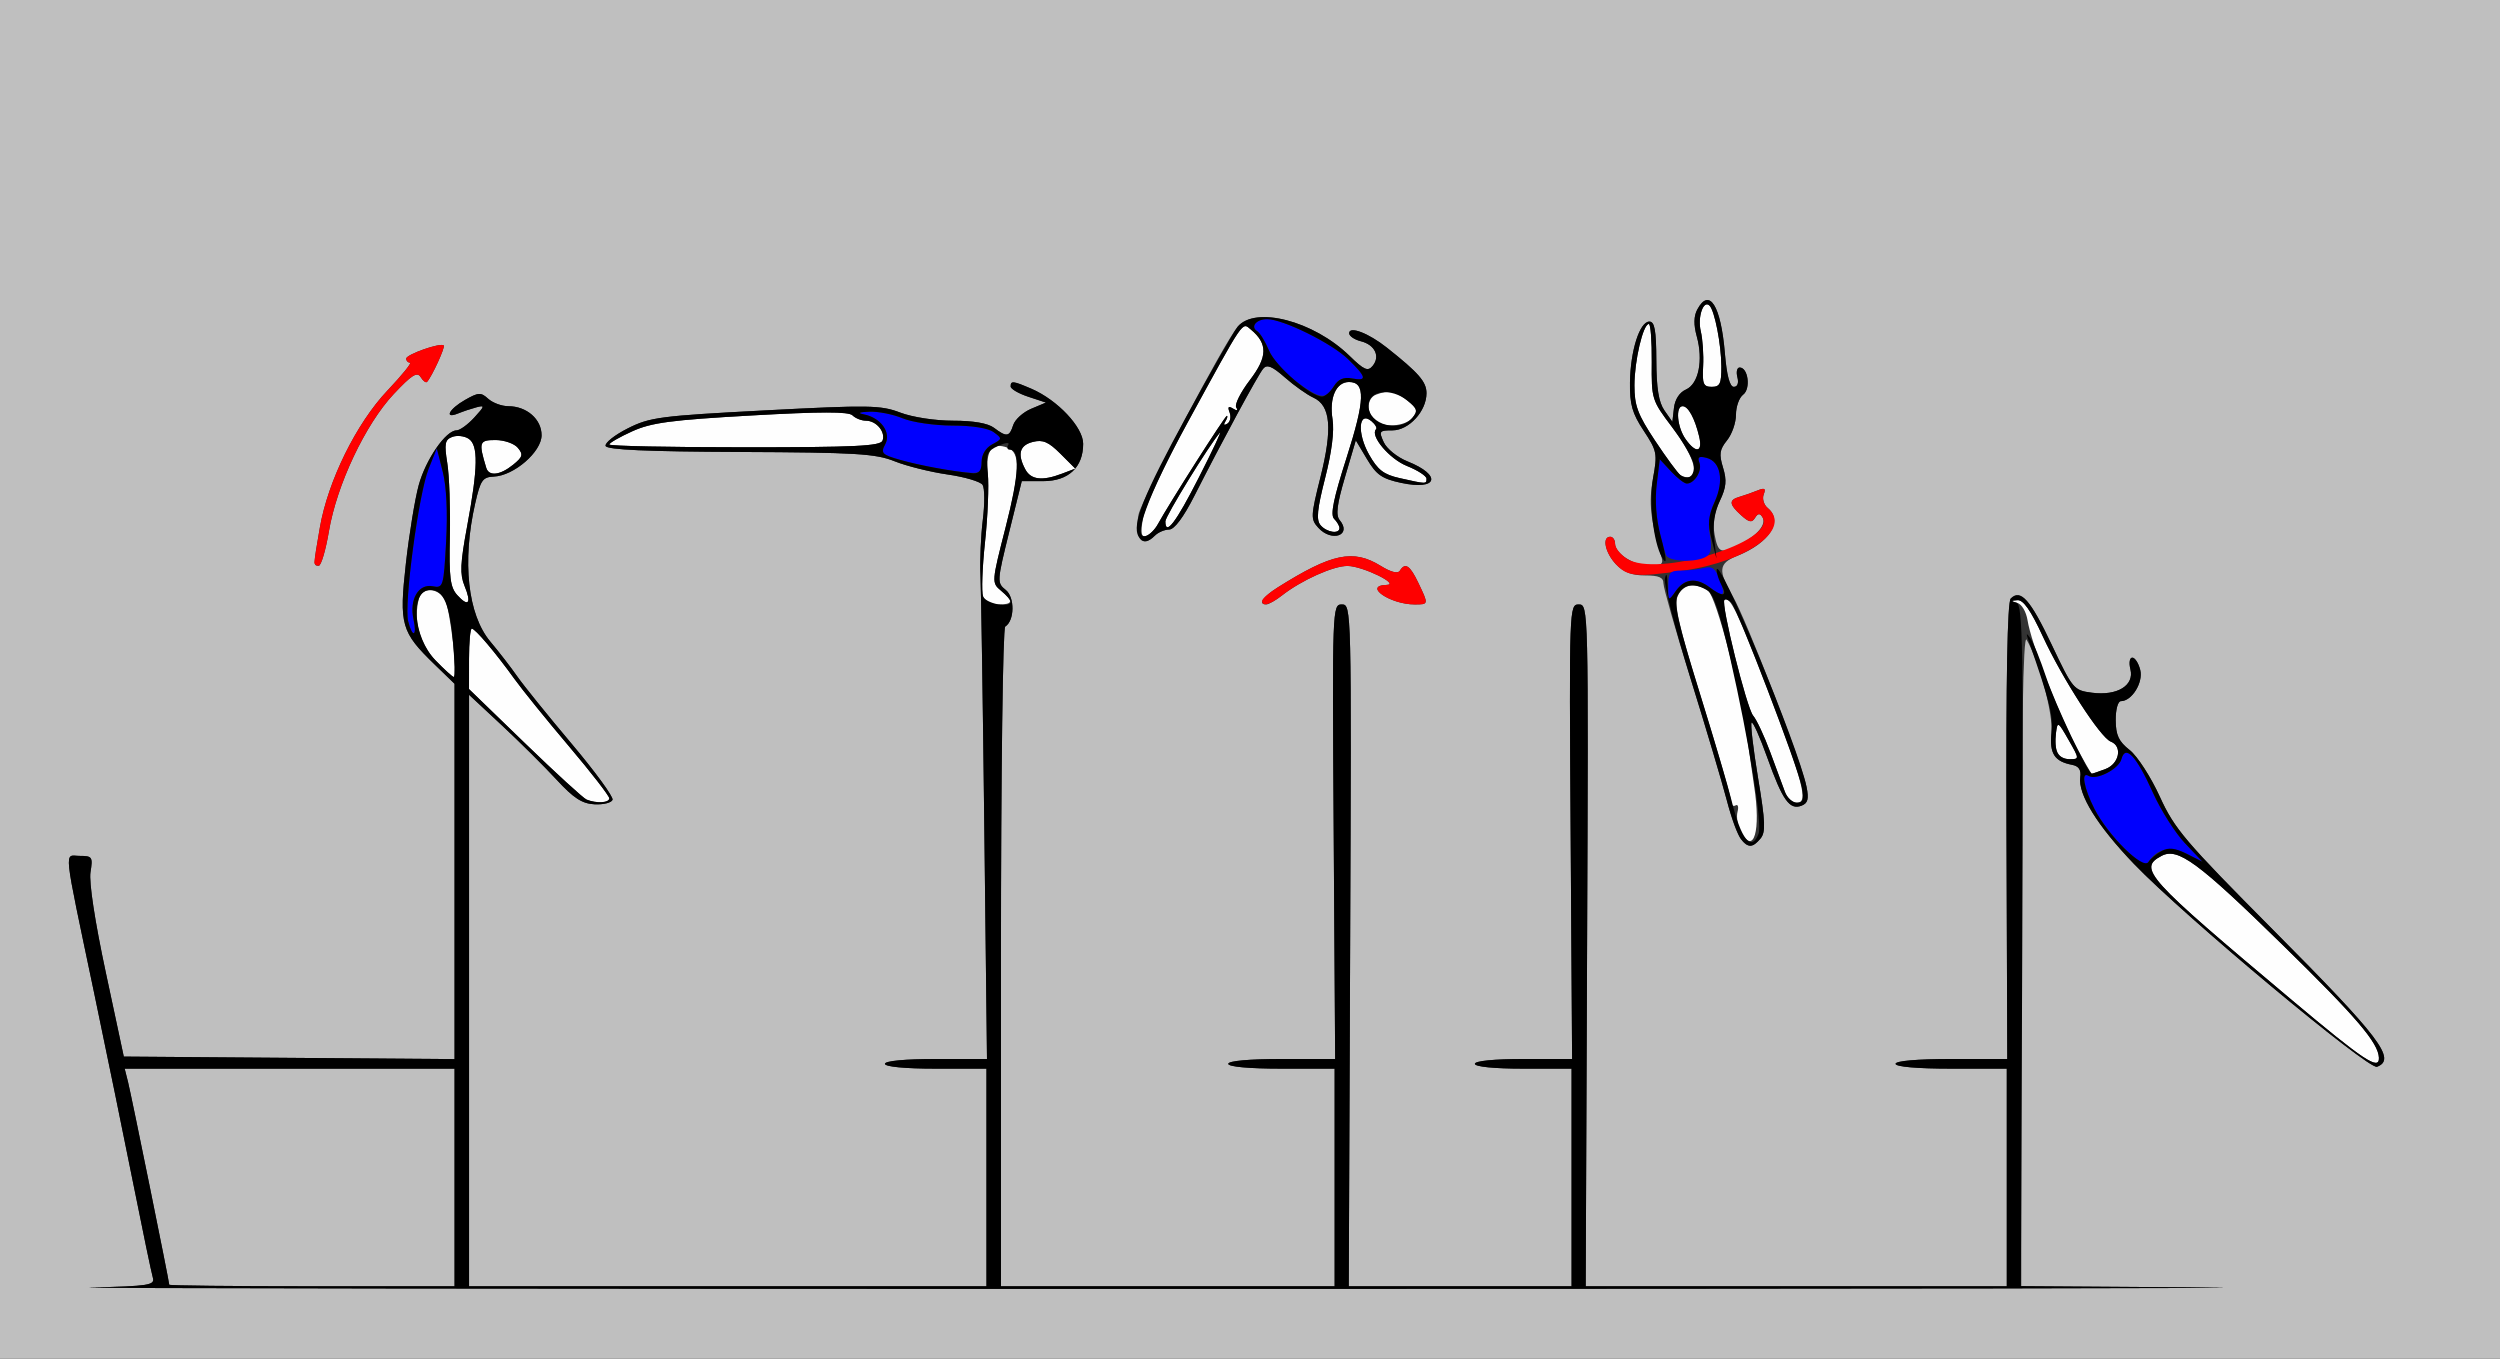 <?xml version="1.0" encoding="UTF-8" standalone="no"?>
<!-- Created with Inkscape (http://www.inkscape.org/) -->

<svg
   xmlns:dc="http://purl.org/dc/elements/1.1/"
   xmlns:cc="http://creativecommons.org/ns#"
   xmlns:rdf="http://www.w3.org/1999/02/22-rdf-syntax-ns#"
   xmlns:svg="http://www.w3.org/2000/svg"
   xmlns="http://www.w3.org/2000/svg"
   version="1.1"
   width="517"
   height="281"
   id="svg2">
  <rect width="100%" height="100%" fill="#333333" stroke="none"/>
  <defs
     id="defs6" />
  <g
     id="g2987">
    <path
       d="m 474,206.85 c -30.291,-25.44 -31.906,-27.225 -27.009,-29.845 3.368,-1.802 7.518,1.244 25.003,18.355 15.379,15.05 19.86,20.3 19.964,23.391 0.091,2.703 -3.042,0.628 -17.958,-11.9 z M 359.978,171.959 c -0.637,-1.19 -0.934,-3.018 -0.661,-4.062 0.273,-1.045 0.089,-1.647 -0.41,-1.339 -0.499,0.308 -0.907,-0.081 -0.907,-0.866 0,-0.784 -2.712,-10.148 -6.028,-20.809 -4.798,-15.428 -5.822,-19.842 -5.021,-21.633 1.115,-2.493 3.783,-2.914 6.331,-1 1.676,1.259 6.709,20.656 8.239,31.75 0.417,3.025 0.968,6.85 1.225,8.5 1.45,9.329 -0.065,14.507 -2.767,9.459 z m -238.677,-6.604 c -0.66,-0.268 -6.399,-5.52 -12.754,-11.671 L 96.992,142.5 l 0.004,-6.25 c 0.002,-3.438 0.258,-6.25 0.569,-6.25 0.698,0 4.925,4.986 8.833,10.419 1.614,2.244 6.685,8.509 11.269,13.921 4.583,5.412 8.333,10.25 8.333,10.75 0,0.952 -2.643,1.1 -4.699,0.264 z M 369.118,163.75 c -0.458,-1.238 -1.831,-4.95 -3.052,-8.25 -1.22,-3.3 -2.802,-6.675 -3.515,-7.5 -1.338,-1.548 -6.707,-23.162 -5.945,-23.933 1.051,-1.065 2.846,2.661 8.909,18.499 7.494,19.577 8.494,23.434 6.072,23.434 -0.9,0 -2.011,-1.012 -2.469,-2.25 z m 59.94,-9.946 c -3.795,-7.24 -9.027,-20.915 -9.756,-25.501 -0.289,-1.815 -1.22,-3.386 -2.155,-3.634 -1.467,-0.39 -1.459,-0.45 0.073,-0.553 1.211,-0.082 2.754,2.122 5.212,7.442 4.074,8.817 11.926,20.982 14.076,21.807 2.466,0.946 1.778,4.576 -1.073,5.66 -1.411,0.536 -2.692,0.975 -2.847,0.975 -0.155,0 -1.744,-2.788 -3.53,-6.196 z m -3.664,1.78 c -0.299,-0.779 -0.397,-2.574 -0.219,-3.991 0.311,-2.47 0.417,-2.413 2.604,1.416 2.262,3.959 2.264,3.991 0.219,3.991 -1.134,0 -2.306,-0.637 -2.604,-1.416 z M 90.067,136.569 c -3.294,-3.399 -4.642,-8.449 -3.421,-12.819 0.669,-2.395 4.039,-2.207 5.382,0.301 C 93.118,126.088 94.7,140 93.841,140 c -0.247,0 -1.945,-1.544 -3.774,-3.431 z m 4.501,-13.494 c -1.467,-1.621 -1.717,-3.62 -1.533,-12.256 0.121,-5.675 -0.12,-12.448 -0.535,-15.051 -0.643,-4.024 -0.492,-4.834 1.008,-5.409 0.97,-0.372 2.49,-0.214 3.378,0.352 2.059,1.313 1.985,5.931 -0.29,18.155 -1.415,7.607 -1.516,9.914 -0.535,12.282 1.499,3.618 0.825,4.488 -1.493,1.927 z m 108.735,0.272 c -0.349,-0.909 -0.169,-5.972 0.4,-11.25 0.569,-5.278 0.828,-11.671 0.576,-14.205 -0.475,-4.786 0.888,-6.532 4.131,-5.288 2.616,1.004 2.514,4.849 -0.437,16.396 -2.919,11.424 -2.926,11.511 -0.956,13.16 2.625,2.198 2.501,2.84 -0.548,2.84 -1.432,0 -2.807,-0.718 -3.166,-1.653 z m 33.052,-16.166 c 0.362,-2.262 4.505,-11.134 9.286,-19.883 11.809,-21.609 11.183,-20.689 13.03,-19.156 3.53,2.93 3.48,5.643 -0.196,10.459 -1.918,2.513 -3.19,5.05 -2.827,5.639 0.421,0.681 0.18,0.772 -0.663,0.251 -0.956,-0.591 -1.15,-0.365 -0.698,0.813 0.344,0.898 0.126,1.941 -0.485,2.319 -0.673,0.416 -0.829,0.231 -0.397,-0.468 C 253.797,86.52 253.935,86 253.711,86 c -0.381,0 -11.949,18.165 -14.291,22.44 -0.585,1.067 -1.66,2.14 -2.391,2.383 -1.026,0.342 -1.179,-0.486 -0.674,-3.642 z m 36.722,1.412 c -0.902,-1.087 -0.683,-3.303 0.964,-9.75 1.361,-5.327 1.913,-9.711 1.528,-12.127 C 274.86,82.27 276.3,79 278.968,79 c 3.448,0 3.331,3.711 -0.493,15.646 -2.709,8.454 -3.399,11.83 -2.585,12.644 C 276.5,107.9 277,108.76 277,109.2 c 0,1.317 -2.668,0.904 -3.923,-0.607 z M 241,107.808 c 0,-1.069 9.078,-15.829 11.26,-18.308 0.484,-0.55 -1.469,3.612 -4.34,9.25 C 243.143,108.129 241,110.934 241,107.808 z m 48.42,-8.94 c -3.289,-0.74 -4.513,-1.689 -6.316,-4.897 -2.491,-4.433 -2.15,-9.084 0.504,-6.881 0.792,0.657 1.222,1.413 0.956,1.679 -1.312,1.312 2.754,6.141 6.398,7.599 2.221,0.889 4.038,2.069 4.038,2.624 0,1.135 0.018,1.136 -5.58,-0.124 z m -77.385,-1.802 c -1.695,-3.166 -1.193,-4.988 1.563,-5.68 2.062,-0.518 3.235,-0.015 5.685,2.435 l 3.087,3.087 -2.75,1.046 c -4.082,1.552 -6.426,1.277 -7.585,-0.889 z m 135.458,1.168 c -0.554,-0.404 -2.917,-3.617 -5.25,-7.14 C 338.679,85.712 338,83.891 338,79.71 338,74.619 339.787,67 340.981,67 c 0.366,0 0.635,3.527 0.599,7.838 -0.064,7.712 0.003,7.929 4.182,13.464 4.198,5.56 5.68,9.653 3.737,10.321 -0.55,0.189 -1.453,0.014 -2.007,-0.39 z M 100.558,96.75 C 98.944,91.438 99.09,91 102.471,91 c 1.806,0 3.887,0.727 4.624,1.615 1.149,1.384 1.008,1.884 -0.988,3.5 -2.684,2.173 -5.002,2.438 -5.549,0.635 z m 25.442,-4.829 c 1.1e-4,-0.318 2.138,-1.546 4.75,-2.728 3.969,-1.796 8.014,-2.334 24.6,-3.271 14.44,-0.816 20.15,-0.822 20.95,-0.022 C 176.905,86.505 178.155,87 179.078,87 c 2.158,0 4.11,2.348 3.428,4.123 C 182.074,92.247 176.831,92.5 153.988,92.5 138.595,92.5 126,92.239 126,91.921 z M 348.557,90.777 C 346.833,88.317 346.456,84 347.965,84 c 1.156,0 2.517,2.49 3.416,6.25 0.795,3.326 -0.672,3.6 -2.824,0.527 z M 284.2,86.8 c -1.694,-1.694 -1.49,-4.475 0.382,-5.193 2.598,-0.997 4.072,-0.708 6.525,1.278 1.996,1.616 2.137,2.116 0.988,3.5 C 290.523,88.279 285.921,88.521 284.2,86.8 z m 68.01,-11.05 c 0.126,-2.337 -0.094,-5.6 -0.489,-7.25 -0.702,-2.936 0.541,-6.571 1.812,-5.3 1.063,1.063 2.418,8.022 2.443,12.55 0.02,3.598 -0.284,4.25 -1.986,4.25 -1.733,0 -1.978,-0.584 -1.781,-4.25 z"
       id="path2997"
       style="fill:#fefefe" />
    <path
       d="M 0,140.5 0,0 258.5,0 517,0 517,140.5 517,281 258.5,281 0,281 0,140.5 z m 456.75,125.75 -38.75,-0.274 0.03,-67.738 c 0.021,-47.575 0.341,-67.204 1.075,-65.943 2.602,4.473 5.524,15.433 5.135,19.261 -0.435,4.276 0.621,5.916 4.26,6.611 1.393,0.266 1.908,1.039 1.698,2.545 -0.498,3.56 3.515,10.042 11.125,17.969 10.35,10.782 48.482,42.608 50.241,41.933 4.064,-1.559 0.713,-5.975 -21.491,-28.315 -18.245,-18.358 -20.384,-20.873 -23.434,-27.567 -1.857,-4.075 -4.637,-8.373 -6.221,-9.619 -2.272,-1.787 -2.87,-3.066 -2.89,-6.182 -0.014,-2.195 0.457,-3.929 1.069,-3.93 2.268,-0.001 4.658,-3.857 4.004,-6.46 C 442.249,137.143 441.512,136 440.962,136 c -0.558,0 -0.732,1.068 -0.393,2.419 0.838,3.341 -2.729,5.514 -7.941,4.837 -3.787,-0.492 -3.971,-0.711 -8.346,-9.948 -4.415,-9.319 -6.416,-11.574 -8.461,-9.53 -0.701,0.701 -0.99,16.538 -0.881,48.133 L 415.104,219 403.552,219 C 396.517,219 392,219.391 392,220 c 0,0.609 4.5,1 11.5,1 l 11.5,0 0,22.5 0,22.5 -43.538,0 -43.538,0 0.288,-70.5 c 0.286,-69.93 0.272,-70.5 -1.712,-70.5 -1.976,-2e-4 -1.996,0.565 -1.696,47 L 325.109,219 315.054,219 C 309.018,219 305,219.4 305,220 c 0,0.6 4,1 10,1 l 10,0 0,22.5 0,22.5 -23.038,0 -23.038,0 0.288,-70.5 c 0.286,-69.93 0.272,-70.5 -1.712,-70.5 -1.976,-2e-4 -1.996,0.565 -1.696,47 L 276.109,219 265.054,219 C 258.351,219 254,219.394 254,220 c 0,0.606 4.333,1 11,1 l 11,0 0,22.5 0,22.5 -34.5,0 -34.5,0 0,-67.941 c 0,-38.074 0.387,-68.18 0.881,-68.485 1.946,-1.203 2.013,-6.051 0.105,-7.574 -1.831,-1.462 -1.813,-1.768 0.719,-12 l 2.598,-10.5 4.437,0 C 220.952,99.5 224,96.649 224,91.774 224,88.348 218.703,82.72 213.282,80.386 209.486,78.751 209,78.698 209,79.922 c 0,0.507 1.643,1.465 3.65,2.127 l 3.65,1.205 -3.055,1.284 c -1.68,0.706 -3.353,2.224 -3.718,3.373 -0.778,2.451 -1.357,2.532 -3.969,0.557 C 204.313,87.526 201.282,87 197.092,87 c -3.704,0 -8.431,-0.728 -10.933,-1.683 -4.024,-1.537 -6.45,-1.576 -27.914,-0.451 -21.776,1.142 -23.87,1.416 -28.443,3.734 -2.715,1.376 -4.768,3.007 -4.562,3.625 0.264,0.791 8.498,1.159 27.816,1.243 23.935,0.104 28.017,0.35 31.942,1.923 2.475,0.992 7.405,2.221 10.957,2.732 3.551,0.511 6.812,1.48 7.247,2.153 0.435,0.674 0.454,3.925 0.043,7.225 -0.411,3.3 -0.631,8.475 -0.488,11.5 0.142,3.025 0.504,26.762 0.804,52.75 l 0.546,47.25 -10.554,0 C 187.185,219 183,219.397 183,220 c 0,0.603 4.167,1 10.5,1 l 10.5,0 0,22.5 0,22.5 -53.5,0 -53.5,0 0,-61.159 0,-61.158 6.75,6.287 c 3.712,3.458 8.808,8.517 11.322,11.242 3.568,3.867 5.302,4.991 7.893,5.121 1.827,0.092 3.496,-0.327 3.71,-0.93 0.214,-0.603 -3.604,-5.833 -8.484,-11.622 -4.88,-5.789 -9.932,-12.046 -11.227,-13.904 -1.295,-1.858 -3.797,-5.094 -5.56,-7.192 -4.672,-5.559 -5.877,-16.564 -3.131,-28.598 1.095,-4.799 1.531,-5.426 3.844,-5.527 C 106.295,98.377 112,93.439 112,90.006 112,86.689 108.913,84 105.106,84 c -1.347,0 -3.21,-0.689 -4.141,-1.532 -1.524,-1.379 -2.004,-1.354 -4.822,0.25 -3.306,1.882 -4.37,4.001 -1.393,2.775 0.963,-0.396 2.65,-0.961 3.75,-1.255 1.821,-0.487 1.783,-0.297 -0.424,2.113 C 96.742,87.808 95.095,89 94.415,89 c -2.21,0 -6.363,6.008 -7.822,11.316 -0.783,2.851 -1.979,10.139 -2.657,16.196 -1.421,12.694 -0.995,14.185 5.982,20.94 L 94,141.406 94,180.216 94,219.026 59.8,218.763 25.601,218.5 21.884,201.12 c -2.265,-10.593 -3.503,-18.696 -3.169,-20.75 C 19.225,177.225 19.077,177 16.5,177 c -3.269,0 -3.567,-2.83 2.996,28.5 2.535,12.1 6.182,29.875 8.106,39.5 1.923,9.625 3.726,18.274 4.006,19.221 0.46,1.556 -0.763,1.75 -12.8,2.032 -7.319,0.171 96.942,0.302 231.692,0.292 134.75,-0.011 227.562,-0.143 206.25,-0.293 z M 35,265.679 C 35,265.04 27.15,226.427 26.476,223.75 L 25.783,221 59.892,221 94,221 l 0,22.5 0,22.5 -29.5,0 C 48.275,266 35,265.856 35,265.679 z m 329.073,-92.267 c 1.095,-1.32 1.01,-3.435 -0.504,-12.54 -1.002,-6.024 -1.604,-11.17 -1.338,-11.436 0.266,-0.266 1.734,3.014 3.262,7.29 3.14,8.785 4.601,10.836 7.051,9.895 1.32,-0.506 1.555,-1.375 1.055,-3.887 -0.98,-4.919 -12.49,-34.682 -15.206,-39.322 -3.174,-5.421 -3.022,-6.921 0.857,-8.453 6.65,-2.626 9.567,-7.207 6.309,-9.91 -0.792,-0.658 -1.164,-1.916 -0.826,-2.796 0.484,-1.261 0.206,-1.434 -1.309,-0.813 -1.058,0.433 -2.711,1.014 -3.674,1.29 -2.28,0.656 -2.208,1.545 0.311,3.825 1.637,1.481 2.229,1.594 2.875,0.548 0.595,-0.963 1.005,-1.008 1.525,-0.166 0.896,1.449 -0.997,3.772 -4.589,5.629 -3.979,2.058 -4.575,1.836 -5.289,-1.973 -0.428,-2.284 -0.078,-4.585 1.063,-6.978 1.35,-2.83 1.49,-4.264 0.676,-6.916 -0.852,-2.775 -0.711,-3.736 0.825,-5.633 C 358.167,89.808 359,87.415 359,85.749 c 0,-1.666 0.668,-3.529 1.484,-4.139 C 362.087,80.411 361.523,76 359.767,76 c -0.55,0 -0.765,0.9 -0.477,2 0.319,1.219 0.031,2 -0.738,2 -0.838,0 -1.457,-2.331 -1.844,-6.949 -0.828,-9.882 -3.23,-13.68 -5.715,-9.036 -0.733,1.37 -0.767,3.142 -0.105,5.54 1.373,4.973 0.381,9.851 -2.237,11.001 -1.326,0.582 -2.276,2.041 -2.478,3.807 l -0.327,2.862 -1.641,-2.343 C 343.023,83.195 342.555,80.295 342.532,74.52 342.507,68.298 342.184,66.5 341.089,66.5 c -2,0 -3.924,6.03 -4.013,12.579 -0.062,4.563 0.455,6.384 2.841,10 2.757,4.179 2.863,4.719 1.924,9.841 -0.926,5.051 -0.544,8.571 1.772,16.331 0.411,1.379 -0.081,1.75 -2.323,1.75 C 337.969,117 334,114.519 334,112.443 334,111.649 333.55,111 333,111 c -1.755,0 -1.075,3.292 1.174,5.686 1.538,1.637 3.294,2.314 6,2.314 2.897,0 3.826,0.403 3.826,1.659 0,0.913 2.534,9.8 5.632,19.75 3.098,9.95 6.432,21.146 7.41,24.881 2.418,9.232 4.302,11.409 7.03,8.123 z m -98.957,-50.275 c 4.068,-3.177 10.675,-6.139 13.595,-6.096 3.112,0.047 10.915,3.847 8.04,3.916 -4.948,0.119 0.697,4.042 5.815,4.042 2.896,0 2.892,0.026 0.75,-4.466 -1.738,-3.644 -2.729,-4.29 -3.835,-2.501 -0.404,0.654 -1.844,0.288 -3.927,-1 -5.712,-3.53 -10.099,-2.613 -21.359,4.467 -3.073,1.932 -4.116,3.5 -2.328,3.5 0.476,0 1.938,-0.838 3.25,-1.863 z M 68.026,109.847 c 1.613,-9.564 7.536,-22.109 13.379,-28.336 3.734,-3.98 4.864,-4.694 5.584,-3.529 0.496,0.803 1.095,1.249 1.33,0.99 1.008,-1.111 3.796,-7.19 3.454,-7.531 C 91.126,70.792 84,73.294 84,74.168 84,74.626 84.354,75 84.787,75 85.22,75 83.124,77.588 80.13,80.75 73.685,87.558 67.824,99.445 66.137,109.133 64.768,116.998 64.768,117 65.91,117 c 0.5,0 1.453,-3.219 2.116,-7.153 z m 170.813,0.915 c 0.681,-0.681 2.001,-1.244 2.934,-1.25 1.089,-0.007 2.965,-2.514 5.247,-7.012 5.669,-11.175 13.09,-24.892 14.2,-26.248 0.786,-0.96 1.829,-0.539 4.524,1.828 1.926,1.691 4.565,3.559 5.863,4.151 3.567,1.625 3.991,6.365 1.469,16.422 -2.032,8.101 -2.058,8.709 -0.461,10.474 2.786,3.079 7.043,1.576 4.435,-1.567 -0.845,-1.018 -0.572,-3.225 1.105,-8.924 l 2.227,-7.571 2.319,3.889 c 1.941,3.255 3.091,4.054 7.059,4.906 7.579,1.626 8.505,-1.569 1.291,-4.456 -2.088,-0.836 -4.278,-2.606 -4.894,-3.958 C 285.114,89.157 285.229,89 287.949,89 291.359,89 295,85.034 295,81.32 295,78.956 293.41,77.127 286.797,71.886 282.997,68.874 279,67.35 279,68.914 c 0,0.577 1.092,1.323 2.428,1.658 2.907,0.73 4.056,3.141 2.429,5.102 -0.987,1.189 -1.759,0.853 -4.767,-2.077 -7.444,-7.25 -19.525,-10.391 -23.153,-6.019 -2.922,3.521 -19.904,35.734 -20.493,38.873 -0.925,4.93 0.706,7.001 3.395,4.312 z"
       id="path2995"
       style="fill:#bfbfbf" />
    <path
       d="m 261.006,124.25 c 0.003,-0.412 1.438,-1.65 3.187,-2.75 11.26,-7.08 15.647,-7.998 21.359,-4.467 2.083,1.288 3.523,1.654 3.927,1 1.106,-1.789 2.097,-1.142 3.835,2.501 2.142,4.492 2.146,4.466 -0.75,4.466 -5.118,0 -10.763,-3.923 -5.815,-4.042 2.875,-0.069 -4.928,-3.869 -8.04,-3.916 -2.92,-0.044 -9.527,2.919 -13.595,6.096 -2.493,1.947 -4.12,2.387 -4.109,1.113 z m 73.168,-7.564 C 331.925,114.292 331.245,111 333,111 c 0.55,0 1,0.665 1,1.477 0,0.812 1.087,2.189 2.415,3.059 6.204,4.065 31.157,-3.565 28.058,-8.58 -0.538,-0.87 -0.932,-0.832 -1.537,0.147 -0.646,1.046 -1.238,0.933 -2.875,-0.548 -2.519,-2.28 -2.592,-3.169 -0.311,-3.825 0.963,-0.277 2.616,-0.857 3.674,-1.29 1.516,-0.62 1.793,-0.448 1.309,0.813 -0.338,0.88 0.034,2.138 0.826,2.796 5.118,4.247 -3.947,11.002 -17.37,12.943 -9.817,1.42 -11.61,1.253 -14.015,-1.307 z M 65,116.332 c 0,-0.367 0.512,-3.607 1.137,-7.199 C 67.824,99.445 73.685,87.558 80.13,80.75 83.124,77.588 85.22,75 84.787,75 84.354,75 84,74.626 84,74.168 c 0,-0.874 7.126,-3.375 7.773,-2.728 0.342,0.342 -2.447,6.42 -3.454,7.531 -0.235,0.259 -0.833,-0.186 -1.33,-0.99 -0.72,-1.165 -1.85,-0.451 -5.584,3.529 C 75.562,87.738 69.639,100.283 68.026,109.847 67.362,113.781 66.41,117 65.91,117 65.409,117 65,116.699 65,116.332 z"
       id="path2993"
       style="fill:#fe0000" />
    <path
       d="m 439.384,175.5 c -2.264,-2.2 -5.076,-5.895 -6.25,-8.21 -2.204,-4.349 -2.825,-7.835 -1.218,-6.842 1.6,0.989 6.257,-1.394 6.803,-3.481 0.807,-3.087 3.098,-0.625 6.542,7.033 1.608,3.575 4.569,8.239 6.581,10.364 l 3.658,3.864 -3.259,-1.645 c -3.362,-1.696 -6.166,-1.104 -7.948,1.678 -0.567,0.885 -1.967,0.096 -4.909,-2.762 z M 84.406,128.481 c -0.888,-3.537 2.178,-26.401 4.227,-31.52 l 1.7,-4.249 1.229,4.839 c 0.776,3.056 1.033,8.392 0.697,14.479 -0.516,9.371 -0.595,9.628 -2.806,9.206 -2.915,-0.557 -4.831,2.761 -3.939,6.823 0.786,3.58 -0.218,3.963 -1.107,0.422 z M 345,121.223 c 0,-2.845 0.322,-3.224 2.75,-3.236 1.512,-0.008 3.655,-0.257 4.76,-0.554 1.555,-0.418 2.271,0.151 3.163,2.514 1.274,3.375 0.793,3.721 -2.115,1.522 -2.755,-2.084 -5.199,-1.821 -7.002,0.754 -1.547,2.208 -1.557,2.202 -1.557,-1 z M 344.518,114.75 c -1.838,-5.48 -2.49,-10.479 -1.924,-14.746 l 0.665,-5.016 2.323,2.506 C 346.859,98.872 348.321,100 348.83,100 c 1.603,0 3.23,-2.681 2.608,-4.3 -0.455,-1.185 -0.1,-1.424 1.494,-1.007 2.927,0.765 3.678,4.804 1.675,9.006 -1.128,2.365 -1.451,4.619 -1.003,7.004 0.466,2.484 0.254,3.774 -0.722,4.392 -2.082,1.318 -7.886,1.08 -8.364,-0.344 z M 195,97.037 c -2.475,-0.383 -6.418,-1.241 -8.763,-1.908 -3.863,-1.099 -4.16,-1.404 -3.17,-3.254 1.294,-2.417 -0.907,-5.495 -4.421,-6.183 -1.411,-0.276 -1.022,-0.466 1.137,-0.556 1.805,-0.075 4.898,0.539 6.872,1.364 1.977,0.826 6.595,1.5 10.277,1.5 4.08,0 7.416,0.534 8.558,1.368 1.808,1.322 1.798,1.408 -0.309,2.535 C 203.845,92.618 203,94.026 203,95.535 c 0,2.667 -0.21,2.706 -8,1.502 z m 73.073,-18.099 c -2.325,-1.684 -4.861,-4.578 -5.635,-6.432 -0.774,-1.853 -1.872,-3.656 -2.439,-4.007 C 258.509,67.578 259.792,66 262.031,66 c 3.274,0 13.313,4.952 16.72,8.248 3.883,3.757 4.062,4.63 0.823,4.011 -1.713,-0.327 -2.814,0.155 -3.741,1.639 -1.742,2.79 -2.756,2.664 -7.759,-0.959 z"
       id="path2991"
       style="fill:#0000fe" />
    <path
       d="M 18.808,266.252 C 30.845,265.971 32.068,265.777 31.608,264.221 31.328,263.274 29.525,254.625 27.602,245 25.678,235.375 22.031,217.6 19.496,205.5 12.933,174.17 13.231,177 16.5,177 c 2.577,0 2.725,0.225 2.215,3.37 -0.333,2.054 0.904,10.157 3.169,20.75 L 25.601,218.5 59.8,218.763 94,219.026 l 0,-38.81 0,-38.81 -4.082,-3.953 c -6.977,-6.755 -7.402,-8.246 -5.982,-20.94 0.678,-6.057 1.873,-13.346 2.657,-16.196 C 88.052,95.008 92.204,89 94.415,89 c 0.68,0 2.328,-1.192 3.661,-2.648 2.207,-2.411 2.245,-2.6 0.424,-2.113 -1.1,0.294 -2.788,0.859 -3.75,1.255 -2.977,1.226 -1.914,-0.893 1.393,-2.775 2.818,-1.604 3.299,-1.629 4.822,-0.25 C 101.896,83.311 103.759,84 105.106,84 108.913,84 112,86.689 112,90.006 c 0,3.433 -5.705,8.371 -9.883,8.554 -2.313,0.101 -2.749,0.729 -3.844,5.527 -2.746,12.034 -1.541,23.04 3.131,28.598 1.763,2.098 4.266,5.335 5.56,7.192 1.295,1.858 6.347,8.114 11.227,13.904 4.88,5.789 8.698,11.019 8.484,11.622 -0.214,0.603 -1.883,1.021 -3.71,0.93 -2.592,-0.13 -4.325,-1.255 -7.893,-5.121 -2.515,-2.725 -7.61,-7.784 -11.322,-11.242 L 97,143.683 97,204.841 97,266 l 53.5,0 53.5,0 0,-22.5 0,-22.5 -10.5,0 c -6.333,0 -10.5,-0.397 -10.5,-1 0,-0.604 4.185,-1 10.554,-1 l 10.554,0 -0.546,-47.25 c -0.3,-25.988 -0.662,-49.725 -0.804,-52.75 -0.142,-3.025 0.078,-8.2 0.488,-11.5 0.411,-3.3 0.391,-6.551 -0.043,-7.225 -0.435,-0.674 -3.696,-1.643 -7.247,-2.153 C 192.405,97.611 187.475,96.382 185,95.39 c -3.925,-1.573 -8.007,-1.819 -31.942,-1.923 -19.318,-0.084 -27.553,-0.452 -27.816,-1.243 -0.206,-0.618 1.847,-2.249 4.562,-3.625 4.573,-2.317 6.666,-2.592 28.443,-3.734 21.464,-1.125 23.889,-1.086 27.914,0.451 C 188.661,86.272 193.389,87 197.092,87 c 4.189,0 7.22,0.526 8.467,1.468 2.612,1.976 3.191,1.894 3.969,-0.557 0.365,-1.149 2.038,-2.666 3.718,-3.373 l 3.055,-1.284 -3.65,-1.205 C 210.643,81.387 209,80.43 209,79.922 c 0,-1.224 0.486,-1.171 4.282,0.463 C 218.703,82.72 224,88.348 224,91.774 224,96.649 220.952,99.5 215.74,99.5 l -4.437,0 -2.598,10.5 c -2.532,10.232 -2.55,10.538 -0.719,12 1.908,1.523 1.841,6.371 -0.105,7.574 C 207.387,129.879 207,159.985 207,198.059 L 207,266 l 34.5,0 34.5,0 0,-22.5 0,-22.5 -11,0 c -6.667,0 -11,-0.394 -11,-1 0,-0.606 4.351,-1 11.054,-1 l 11.054,0 -0.304,-47 c -0.301,-46.435 -0.28,-47 1.696,-47 1.984,2e-4 1.998,0.571 1.712,70.5 L 278.924,266 l 23.038,0 23.038,0 0,-22.5 0,-22.5 -10,0 c -6,0 -10,-0.4 -10,-1 0,-0.6 4.018,-1 10.054,-1 l 10.054,0 -0.304,-47 c -0.301,-46.435 -0.28,-47 1.696,-47 1.984,2e-4 1.998,0.571 1.712,70.5 L 327.924,266 l 43.538,0 43.538,0 0,-22.5 0,-22.5 -11.5,0 c -7,0 -11.5,-0.391 -11.5,-1 0,-0.609 4.517,-1 11.552,-1 l 11.552,0 -0.163,-47.089 c -0.11,-31.595 0.18,-47.432 0.881,-48.133 2.044,-2.044 4.046,0.211 8.461,9.53 4.375,9.236 4.559,9.456 8.346,9.948 5.212,0.677 8.78,-1.496 7.941,-4.837 -0.339,-1.351 -0.166,-2.419 0.393,-2.419 0.55,0 1.287,1.143 1.638,2.54 0.653,2.603 -1.737,6.459 -4.004,6.46 -0.612,3e-4 -1.084,1.734 -1.069,3.93 0.021,3.116 0.618,4.395 2.89,6.182 1.585,1.246 4.364,5.545 6.221,9.619 3.051,6.694 5.189,9.209 23.434,27.567 22.204,22.341 25.555,26.756 21.491,28.315 -1.759,0.675 -39.891,-31.152 -50.241,-41.933 -7.609,-7.927 -11.622,-14.408 -11.125,-17.969 0.21,-1.506 -0.305,-2.279 -1.698,-2.545 -3.639,-0.695 -4.695,-2.335 -4.26,-6.611 0.371,-3.641 -0.341,-6.508 -4.729,-19.056 -0.563,-1.609 -0.489,-1.707 0.38,-0.5 0.593,0.825 2.05,4.425 3.237,8 1.875,5.648 8.664,20 9.461,20 0.155,0 1.436,-0.439 2.847,-0.975 2.851,-1.084 3.539,-4.714 1.073,-5.66 -2.15,-0.825 -10.002,-12.989 -14.076,-21.807 -2.458,-5.32 -4.001,-7.523 -5.212,-7.442 -1.32,0.089 -1.371,0.211 -0.22,0.525 1.319,0.359 1.464,8.919 1.206,70.872 l -0.294,70.463 38.794,0.274 C 478.043,266.401 385.25,266.533 250.5,266.544 115.75,266.554 11.489,266.423 18.808,266.252 z M 94,243.5 94,221 l -34.108,0 -34.108,0 0.693,2.75 C 27.15,226.427 35,265.04 35,265.679 35,265.856 48.275,266 64.5,266 l 29.5,0 0,-22.5 z m 397.958,-24.75 c -0.104,-3.091 -4.585,-8.341 -19.964,-23.391 -17.485,-17.11 -21.635,-20.157 -25.003,-18.355 -4.897,2.621 -3.282,4.405 27.009,29.845 14.916,12.527 18.049,14.603 17.958,11.9 z M 447.034,175.982 c 1.455,-0.779 2.774,-0.626 5.207,0.602 l 3.259,1.645 -3.658,-3.864 c -2.012,-2.125 -4.973,-6.789 -6.581,-10.364 -3.444,-7.658 -5.734,-10.12 -6.542,-7.033 -0.546,2.087 -5.202,4.47 -6.803,3.481 -1.607,-0.993 -0.986,2.493 1.218,6.842 2.8,5.523 10.07,12.672 11.159,10.972 0.436,-0.681 1.669,-1.707 2.741,-2.28 z M 126,165.09 c 0,-0.5 -3.75,-5.338 -8.333,-10.75 -4.583,-5.412 -9.654,-11.677 -11.269,-13.921 C 102.49,134.986 98.263,130 97.565,130 c -0.311,0 -0.566,2.812 -0.569,6.25 l -0.004,6.25 11.555,11.184 c 6.355,6.151 12.094,11.403 12.754,11.671 2.057,0.836 4.699,0.687 4.699,-0.264 z m 301.78,-12.081 c -2.187,-3.828 -2.293,-3.886 -2.604,-1.416 -0.462,3.666 0.447,5.406 2.823,5.406 2.045,0 2.043,-0.031 -0.219,-3.991 z M 93.707,133.051 C 93.039,125.082 91.736,122 89.032,122 c -4.343,0 -3.652,9.734 1.035,14.569 1.829,1.887 3.527,3.431 3.774,3.431 0.247,0 0.187,-3.127 -0.134,-6.949 z m -8.195,-4.992 c -0.892,-4.062 1.024,-7.38 3.939,-6.823 2.212,0.423 2.29,0.165 2.806,-9.206 0.335,-6.087 0.078,-11.424 -0.697,-14.479 l -1.229,-4.839 -1.7,4.249 c -2.048,5.12 -5.114,27.983 -4.227,31.52 0.889,3.541 1.893,3.158 1.107,-0.422 z m 10.548,-6.911 c -0.981,-2.368 -0.88,-4.675 0.535,-12.282 2.275,-12.225 2.348,-16.843 0.29,-18.155 -0.888,-0.566 -2.408,-0.724 -3.378,-0.352 -1.5,0.576 -1.651,1.385 -1.008,5.409 0.416,2.603 0.657,9.376 0.535,15.051 -0.184,8.636 0.066,10.635 1.533,12.256 2.318,2.561 2.992,1.691 1.493,-1.927 z M 209,124.41 c 0,-0.324 -0.892,-1.337 -1.983,-2.25 -1.97,-1.649 -1.964,-1.736 0.956,-13.16 2.766,-10.824 3.044,-16 0.86,-16 -0.523,0 -0.67,-0.453 -0.328,-1.008 0.348,-0.564 -0.544,-0.476 -2.026,0.199 -2.417,1.101 -2.609,1.605 -2.195,5.758 0.249,2.503 -0.012,8.869 -0.581,14.148 -0.569,5.278 -0.749,10.341 -0.4,11.25 0.579,1.51 5.697,2.466 5.697,1.064 z m 10.62,-26.456 2.75,-1.046 -3.087,-3.087 c -2.451,-2.451 -3.623,-2.953 -5.685,-2.435 -2.756,0.692 -3.257,2.513 -1.563,5.68 1.159,2.166 3.503,2.44 7.585,0.889 z M 106.107,96.115 c 1.996,-1.616 2.137,-2.116 0.988,-3.5 C 106.358,91.727 104.277,91 102.471,91 c -3.381,0 -3.527,0.438 -1.914,5.75 0.548,1.803 2.866,1.538 5.549,-0.635 z M 203,95.535 c 0,-1.509 0.845,-2.917 2.18,-3.632 2.107,-1.128 2.117,-1.213 0.309,-2.535 C 204.347,88.534 201.01,88 196.931,88 c -3.682,0 -8.3,-0.674 -10.277,-1.5 -1.974,-0.825 -5.067,-1.439 -6.872,-1.364 -2.158,0.09 -2.547,0.28 -1.137,0.556 3.514,0.687 5.715,3.765 4.421,6.183 -0.99,1.85 -0.692,2.155 3.17,3.254 4.024,1.145 11.137,2.442 15.013,2.738 1.229,0.094 1.75,-0.6 1.75,-2.331 z M 182.506,91.123 C 183.187,89.348 181.235,87 179.078,87 c -0.923,0 -2.173,-0.495 -2.778,-1.1 -0.8,-0.8 -6.51,-0.794 -20.95,0.022 -16.586,0.938 -20.631,1.475 -24.6,3.271 -2.612,1.182 -4.75,2.41 -4.75,2.728 -1.1e-4,0.318 12.595,0.579 27.989,0.579 22.843,0 28.086,-0.253 28.517,-1.377 z m 177.527,82.416 c -0.667,-0.803 -2.012,-4.516 -2.99,-8.25 -0.978,-3.734 -4.341,-15.023 -7.474,-25.086 -3.133,-10.063 -5.503,-19.288 -5.268,-20.5 0.277,-1.43 0.475,-0.984 0.564,1.269 0.135,3.437 0.152,3.449 1.693,1.25 1.804,-2.575 4.247,-2.838 7.002,-0.754 2.703,2.045 3.699,1.883 2.476,-0.402 C 355.466,120.002 355,118.606 355,117.964 c 0,-4.308 16.95,36.493 18.599,44.77 0.5,2.512 0.265,3.38 -1.055,3.887 -2.45,0.94 -3.911,-1.11 -7.051,-9.895 -1.528,-4.276 -2.996,-7.556 -3.262,-7.29 -0.266,0.266 0.336,5.413 1.338,11.436 1.514,9.105 1.599,11.22 0.504,12.54 -1.633,1.968 -2.49,1.995 -4.04,0.127 z m 3.643,-1.138 c 0.784,-2.044 -1.977,-19.133 -5.843,-36.164 -2.231,-9.826 -3.489,-13.518 -4.856,-14.25 -2.857,-1.529 -4.803,-1.18 -6.011,1.077 -0.898,1.677 -0.073,5.384 4.391,19.75 3.023,9.727 6.044,19.935 6.714,22.685 1.977,8.119 4.124,10.762 5.606,6.902 z M 372.61,162.75 c -0.79,-4.189 -13.263,-36.803 -14.577,-38.118 -0.55,-0.55 -1.192,-0.804 -1.427,-0.566 -0.762,0.771 4.607,22.385 5.945,23.933 0.713,0.825 2.295,4.2 3.515,7.5 1.22,3.3 2.594,7.013 3.052,8.25 0.458,1.238 1.569,2.25 2.469,2.25 1.305,0 1.512,-0.658 1.023,-3.25 z m -28.919,-47.5 c -1.78,-3.125 -2.727,-11.543 -1.842,-16.371 0.93,-5.074 0.82,-5.63 -1.931,-9.801 -2.386,-3.616 -2.903,-5.437 -2.841,-10 C 337.165,72.53 339.089,66.5 341.089,66.5 c 1.094,0 1.418,1.798 1.443,8.02 0.023,5.775 0.491,8.675 1.673,10.362 l 1.641,2.343 0.327,-2.862 c 0.202,-1.765 1.152,-3.224 2.478,-3.807 2.618,-1.15 3.61,-6.028 2.237,-11.001 -0.662,-2.399 -0.629,-4.17 0.105,-5.54 2.485,-4.643 4.887,-0.846 5.715,9.036 0.387,4.618 1.006,6.949 1.844,6.949 0.769,0 1.057,-0.781 0.738,-2 -0.288,-1.1 -0.073,-2 0.477,-2 1.756,0 2.321,4.411 0.718,5.61 C 359.668,82.221 359,84.084 359,85.749 c 0,1.666 -0.833,4.058 -1.852,5.316 -1.536,1.897 -1.677,2.858 -0.825,5.633 0.812,2.645 0.675,4.084 -0.653,6.867 -1.102,2.311 -1.512,4.968 -1.192,7.728 l 0.488,4.206 -1.02,-4 c -0.816,-3.2 -0.688,-4.738 0.641,-7.688 1.986,-4.407 1.27,-8.355 -1.654,-9.119 -1.594,-0.417 -1.948,-0.178 -1.494,1.007 0.621,1.619 -1.005,4.3 -2.608,4.3 -0.509,0 -1.976,-1.134 -3.26,-2.519 l -2.335,-2.519 -0.627,5.269 c -0.396,3.334 -0.106,7.197 0.792,10.519 1.293,4.788 1.401,6.45 0.29,4.5 z m 6.565,-19.146 c -0.134,-1.196 -2.156,-4.707 -4.492,-7.802 -4.179,-5.535 -4.247,-5.753 -4.182,-13.464 C 341.617,70.527 341.347,67 340.981,67 339.787,67 338,74.619 338,79.71 c 0,4.181 0.679,6.002 4.243,11.384 2.333,3.523 4.696,6.736 5.25,7.14 1.673,1.219 3.022,0.179 2.763,-2.13 z M 351.381,90.25 c -0.899,-3.76 -2.26,-6.25 -3.416,-6.25 -1.509,0 -1.132,4.317 0.592,6.777 2.152,3.073 3.619,2.799 2.824,-0.527 z m 4.595,-14.5 c -0.025,-4.529 -1.38,-11.487 -2.443,-12.55 -1.271,-1.271 -2.514,2.365 -1.812,5.3 0.395,1.65 0.614,4.912 0.489,7.25 -0.197,3.666 0.048,4.25 1.781,4.25 1.701,0 2.006,-0.652 1.986,-4.25 z M 235.46,110.935 c -1.463,-2.367 1.068,-8.713 9.918,-24.87 5.111,-9.33 9.862,-17.65 10.558,-18.488 3.628,-4.372 15.709,-1.231 23.153,6.019 3.008,2.93 3.78,3.266 4.767,2.077 1.627,-1.96 0.478,-4.372 -2.429,-5.102 C 280.092,70.236 279,69.49 279,68.914 c 0,-1.563 3.997,-0.039 7.797,2.973 C 293.41,77.127 295,78.956 295,81.32 295,85.034 291.359,89 287.949,89 c -2.72,0 -2.835,0.157 -1.792,2.446 0.616,1.351 2.805,3.122 4.894,3.958 7.214,2.887 6.288,6.082 -1.291,4.456 -3.968,-0.851 -5.118,-1.651 -7.059,-4.906 l -2.319,-3.889 -2.227,7.571 c -1.676,5.698 -1.95,7.905 -1.105,8.924 2.608,3.142 -1.649,4.646 -4.435,1.567 -1.597,-1.765 -1.57,-2.373 0.461,-10.474 2.522,-10.057 2.098,-14.797 -1.469,-16.422 -1.298,-0.591 -3.936,-2.459 -5.863,-4.151 -2.696,-2.367 -3.738,-2.788 -4.524,-1.828 -1.11,1.356 -8.531,15.072 -14.2,26.248 -2.281,4.497 -4.157,7.004 -5.247,7.012 -0.933,0.006 -2.253,0.569 -2.934,1.25 -1.519,1.519 -2.515,1.57 -3.378,0.173 z m 3.96,-2.495 C 241.762,104.165 253.33,86 253.711,86 c 0.224,0 0.086,0.52 -0.306,1.155 -0.432,0.699 -0.275,0.884 0.397,0.468 0.611,-0.378 0.829,-1.421 0.485,-2.319 -0.452,-1.179 -0.258,-1.405 0.698,-0.813 0.844,0.521 1.085,0.43 0.663,-0.251 -0.364,-0.588 0.909,-3.126 2.827,-5.639 3.676,-4.816 3.727,-7.529 0.196,-10.459 -1.847,-1.533 -1.221,-2.453 -13.03,19.156 -8.245,15.087 -11.712,24.559 -8.612,23.525 0.73,-0.243 1.806,-1.316 2.391,-2.383 z M 277,109.2 c 0,-0.44 -0.5,-1.3 -1.111,-1.911 -0.814,-0.814 -0.124,-4.189 2.585,-12.644 C 282.299,82.711 282.416,79 278.968,79 c -2.668,0 -4.108,3.27 -3.398,7.716 0.385,2.416 -0.167,6.799 -1.528,12.127 -1.647,6.447 -1.866,8.663 -0.964,9.75 C 274.332,110.104 277,110.517 277,109.2 z M 247.92,98.75 c 2.871,-5.638 4.825,-9.8 4.34,-9.25 C 250.078,91.979 241,106.739 241,107.808 c 0,3.126 2.143,0.321 6.92,-9.058 z M 295,98.992 c 0,-0.554 -1.817,-1.735 -4.038,-2.624 -3.644,-1.458 -7.709,-6.287 -6.398,-7.599 0.266,-0.266 -0.164,-1.022 -0.956,-1.679 -2.655,-2.203 -2.996,2.448 -0.504,6.881 1.803,3.207 3.027,4.157 6.316,4.897 C 295.018,100.127 295,100.127 295,98.992 z m -2.905,-12.607 c 1.149,-1.384 1.008,-1.884 -0.988,-3.5 C 287.657,80.092 283,80.679 283,83.907 c 0,3.942 6.427,5.693 9.095,2.478 z m -16.263,-6.488 c 0.927,-1.484 2.028,-1.966 3.741,-1.639 3.24,0.619 3.061,-0.254 -0.823,-4.011 C 275.343,70.952 265.305,66 262.031,66 c -2.239,0 -3.522,1.578 -2.032,2.499 0.567,0.351 1.665,2.154 2.439,4.007 C 263.777,75.71 271.046,82 273.409,82 c 0.61,0 1.7,-0.946 2.423,-2.103 z"
       id="path2989"
       style="fill:#000000" />
  </g>
</svg>
